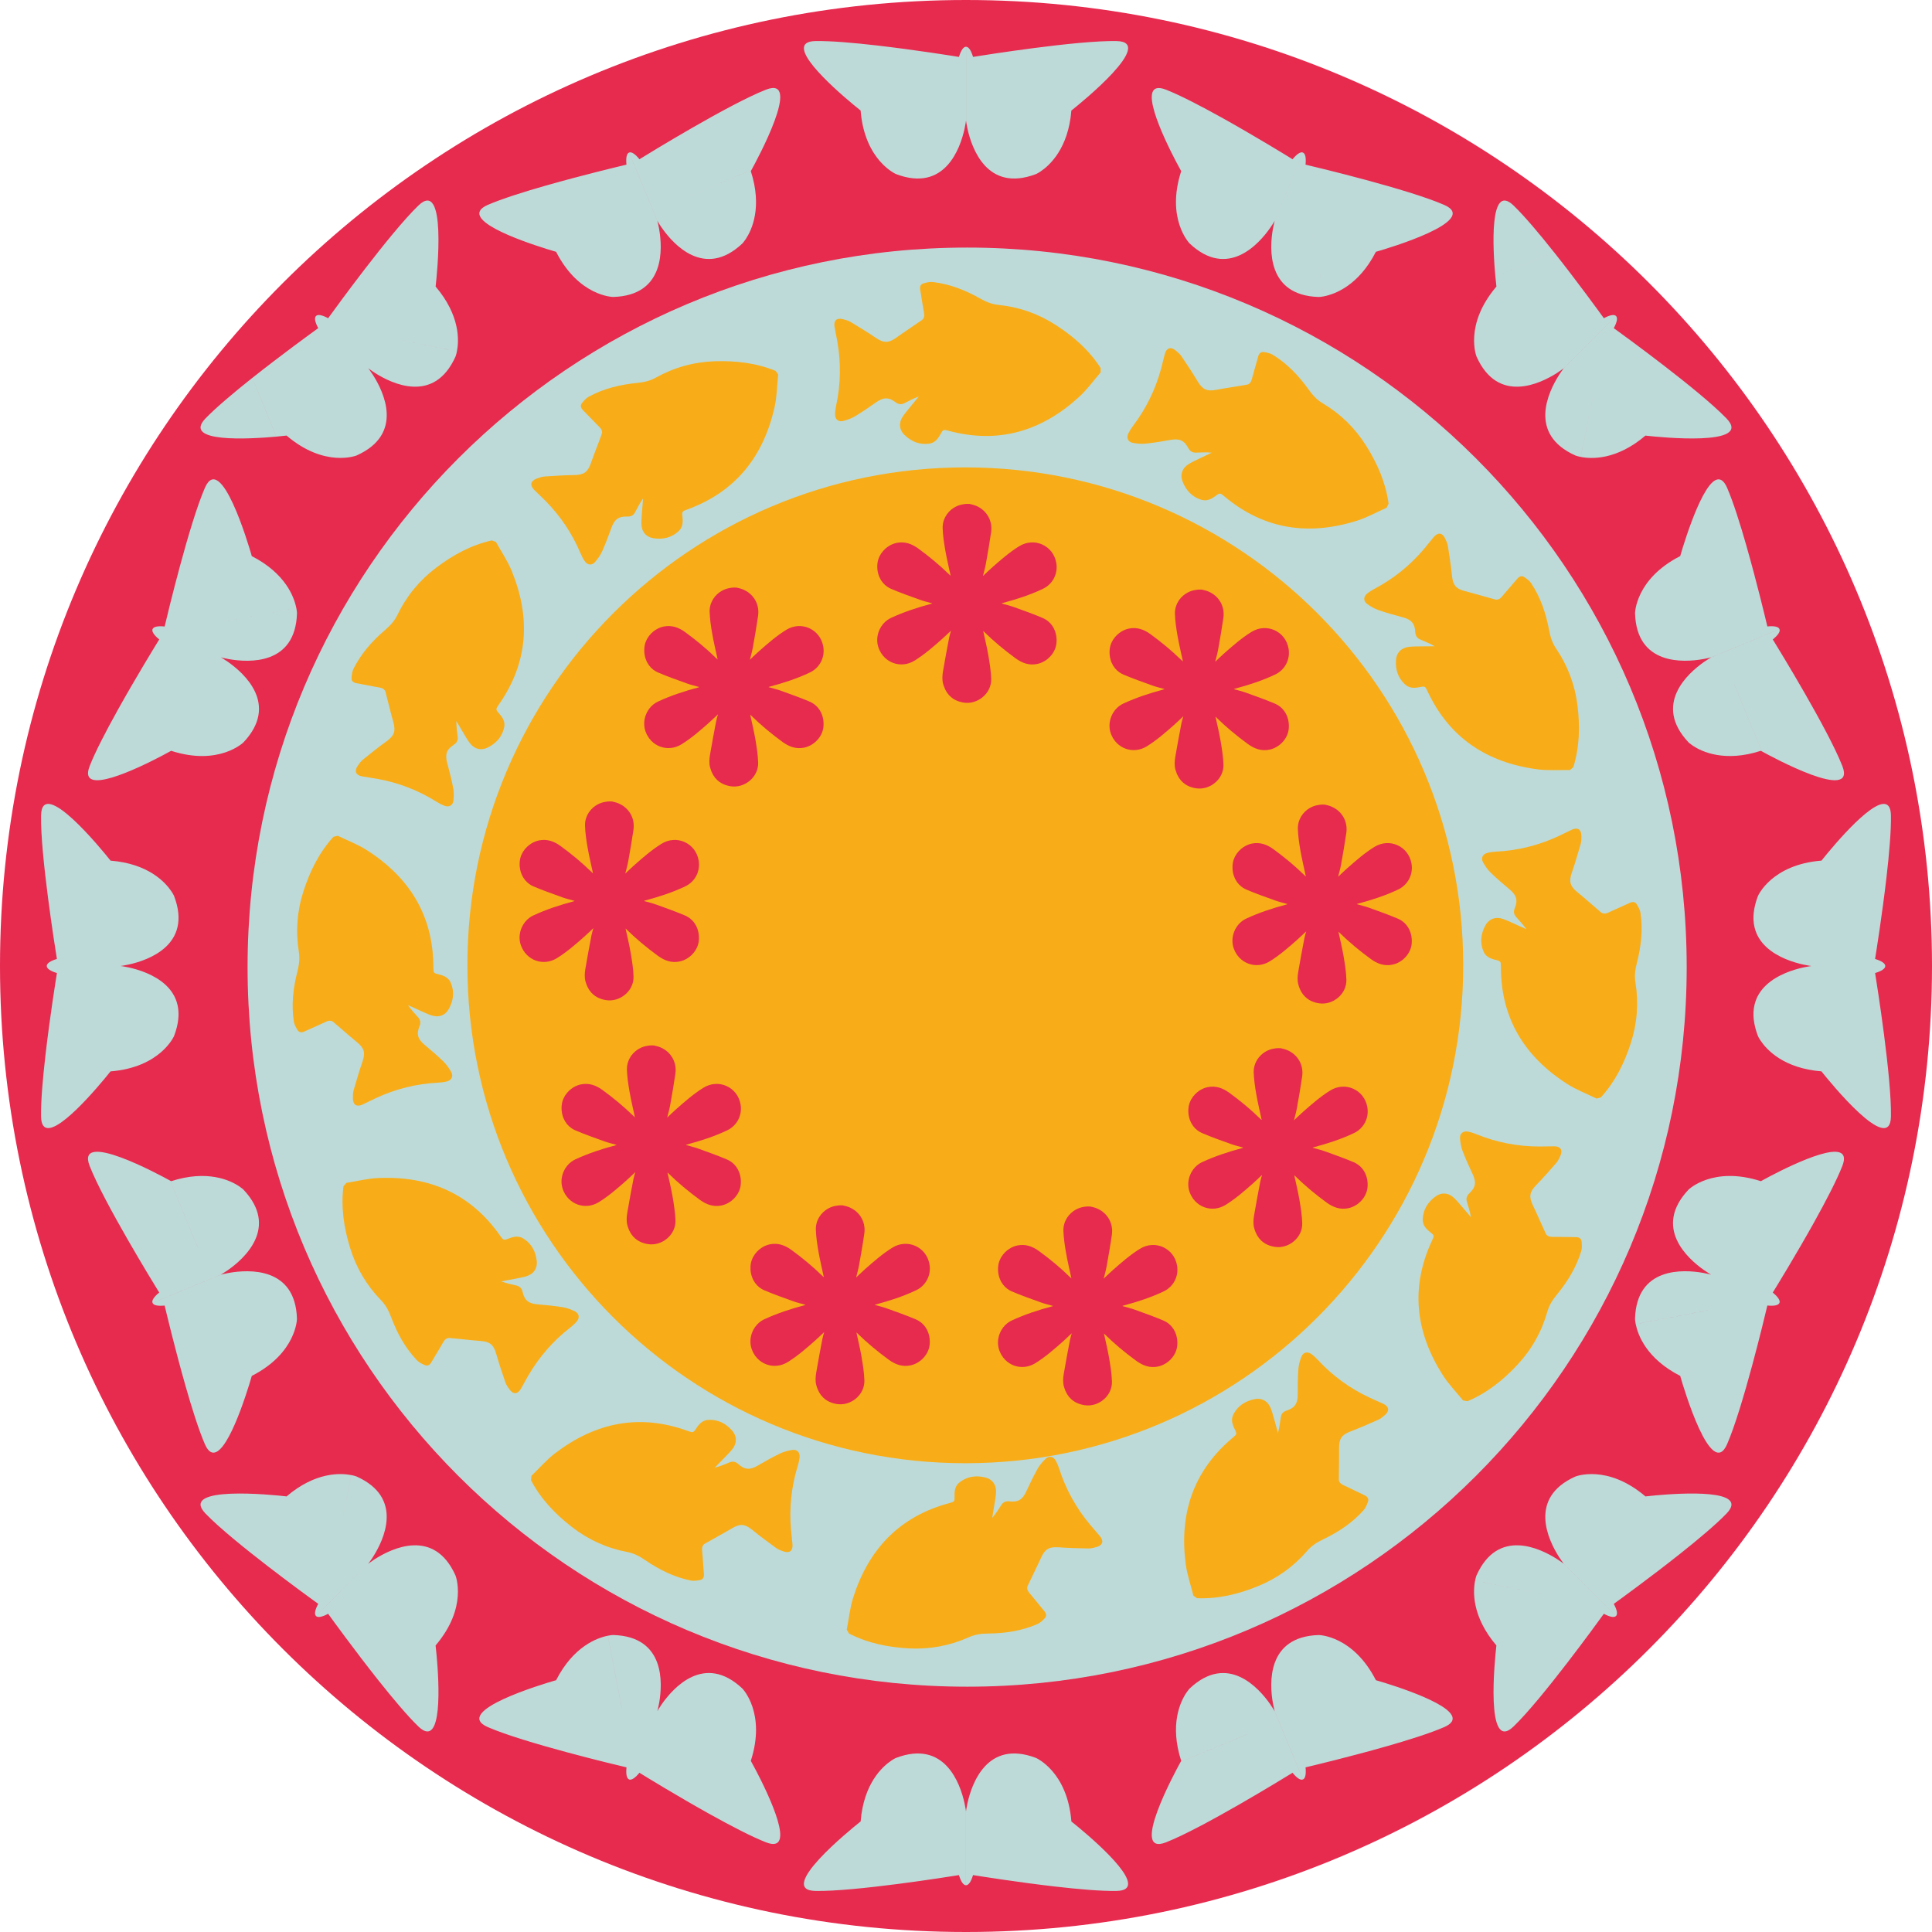 <svg width="835" height="835" viewBox="0 0 835 835" fill="none" xmlns="http://www.w3.org/2000/svg">
<path d="M417.5 835C648.079 835 835 648.079 835 417.5C835 186.921 648.079 0 417.5 0C186.921 0 0 186.921 0 417.5C0 648.079 186.921 835 417.5 835Z" fill="#E62B4F"/>
<path fill-rule="evenodd" clip-rule="evenodd" d="M463.442 47.456C467.402 44.292 499.712 18.074 482.592 17.748C465.584 17.423 425.735 23.762 420.54 24.592C419.733 21.866 418.667 20.205 417.511 20.205V52.112C417.511 52.112 417.668 53.537 418.151 55.713C419.991 64.038 426.621 83.267 447.724 75.245C447.724 75.245 448.532 74.909 449.766 74.079L449.764 74.076C453.632 71.483 461.727 64.177 463.038 47.77C463.038 47.77 463.172 47.658 463.43 47.456L432.186 47.456H463.442ZM417.5 20.205V52.112C417.5 52.112 417.343 53.537 416.861 55.713C415.021 64.038 408.39 83.267 387.288 75.245C387.288 75.245 373.69 69.456 371.951 47.759C371.951 47.759 370.583 46.682 368.485 44.943L368.488 44.936C359.586 37.515 337.671 18.029 352.408 17.748C359.005 17.625 369.023 18.5 379.132 19.667L379.131 19.668C395.092 21.508 411.274 24.087 414.46 24.603C415.279 21.866 416.345 20.205 417.5 20.205ZM508.384 70.04L508.388 70.036C509.654 72.455 510.505 73.966 510.505 73.966C503.807 94.676 514.151 105.222 514.151 105.222C530.575 120.715 544.06 105.48 548.952 98.502C550.231 96.673 550.915 95.417 550.915 95.417L563.121 65.933C562.056 65.496 560.44 66.618 558.645 68.828C555.896 67.123 541.929 58.563 527.883 50.743L527.876 50.75C518.993 45.804 510.065 41.161 503.93 38.761C490.198 33.376 503.01 59.785 508.384 70.04ZM624.208 88.573C639.892 95.428 600.009 107.275 595.14 108.689L595.124 108.682C594.82 108.769 594.658 108.812 594.658 108.812C587.152 123.486 576.865 127.133 572.31 128.041L566.265 96.73L566.263 96.729L572.31 128.052C570.851 128.344 569.976 128.355 569.976 128.355C547.415 127.693 548.649 107.387 550.13 98.996C550.523 96.797 550.915 95.428 550.915 95.428L563.121 65.945C564.198 66.393 564.535 68.323 564.243 71.162C569.37 72.362 608.614 81.763 624.208 88.573ZM671.675 109.059L646.276 119.403C645.232 107.87 643.505 78.577 654.129 88.798C658.886 93.386 665.359 101.082 671.675 109.059ZM675.871 159.129L698.432 136.568C697.602 135.749 695.684 136.175 693.182 137.533C691.297 134.919 681.671 121.658 671.686 109.059L646.287 119.403C646.545 122.118 646.747 123.845 646.747 123.845C632.633 140.416 638.153 154.125 638.153 154.125C647.398 174.723 665.684 165.804 672.876 161.227C674.749 160.026 675.871 159.129 675.871 159.129ZM746.191 180.86C758.061 193.189 716.685 188.881 711.648 188.32C711.498 188.305 711.382 188.292 711.3 188.282L711.237 188.275L711.195 188.27L711.155 188.264C698.612 198.956 687.696 198.384 683.152 197.475L689.547 166.219L683.141 197.475C681.682 197.183 680.875 196.858 680.875 196.858C660.277 187.614 669.196 169.327 673.773 162.136C674.974 160.251 675.871 159.14 675.871 159.14L698.432 136.579C699.251 137.398 698.825 139.316 697.467 141.829C701.731 144.903 734.389 168.609 746.191 180.86ZM331.069 38.75C347.011 32.501 327.187 69.086 324.742 73.518L295.864 85.488L324.742 73.529C324.585 73.809 324.495 73.966 324.495 73.966C329.56 89.633 324.876 99.478 322.293 103.358L322.296 103.36C321.466 104.594 320.86 105.222 320.86 105.222C304.436 120.715 290.95 105.48 286.059 98.502C284.78 96.673 284.096 95.417 284.096 95.417L271.89 65.934C272.967 65.485 274.571 66.618 276.366 68.828C280.842 66.068 315.228 44.965 331.069 38.75ZM284.084 95.417L271.878 65.934C270.801 66.382 270.465 68.312 270.745 71.162C267.605 71.902 251.681 75.715 236.225 80.122L236.225 80.114C226.442 82.908 216.838 85.937 210.803 88.562C197.288 94.472 224.998 104.071 236.056 107.53L236.056 107.544C238.659 108.352 240.342 108.823 240.342 108.823C250.248 128.198 265.024 128.344 265.024 128.344C287.585 127.682 286.351 107.376 284.87 98.984C284.488 96.797 284.084 95.417 284.084 95.417ZM188.321 123.352C188.882 118.315 193.19 76.939 180.86 88.809C168.609 100.611 144.904 133.269 141.83 137.533C139.317 136.175 137.398 135.749 136.579 136.568C135.749 137.398 136.176 139.316 137.544 141.818C134.93 143.703 121.67 153.329 109.071 163.314L119.415 188.713C122.129 188.455 123.857 188.253 123.857 188.253C140.428 202.367 154.137 196.847 154.137 196.847C174.735 187.603 165.816 169.316 161.239 162.124C160.044 160.259 159.149 159.139 159.141 159.129C159.141 159.129 160.251 160.026 162.136 161.227C169.327 165.804 187.614 174.723 196.859 154.125C196.859 154.125 197.184 153.318 197.476 151.859L166.235 145.456L197.476 151.848C198.384 147.304 198.956 136.388 188.265 123.846C188.265 123.846 188.287 123.677 188.321 123.352ZM119.403 188.713L109.059 163.314C101.083 169.641 93.387 176.114 88.798 180.86C78.578 191.484 107.87 189.757 119.403 188.713ZM88.573 210.803C95.428 195.119 107.275 235.002 108.689 239.871L108.682 239.887C108.769 240.191 108.812 240.354 108.812 240.354C123.486 247.859 127.133 258.147 128.041 262.702L96.73 268.746L96.729 268.749L128.052 262.702C128.344 264.16 128.355 265.035 128.355 265.035C127.693 287.596 107.387 286.362 98.996 284.881C96.946 284.515 95.617 284.149 95.447 284.101C95.647 284.213 96.838 284.884 98.502 286.048C105.48 290.94 120.715 304.425 105.222 320.849C105.222 320.849 94.676 331.193 73.966 324.495C73.966 324.495 72.455 325.346 70.036 326.612L70.04 326.616C59.785 331.99 33.376 344.802 38.761 331.07C41.161 324.935 45.804 316.019 50.75 307.125L50.743 307.117C58.563 293.071 67.123 279.104 68.828 276.355C66.618 274.56 65.485 272.945 65.933 271.879L65.947 271.884C66.4 270.812 68.328 270.477 71.162 270.768C72.362 265.63 81.763 226.397 88.573 210.803ZM47.456 371.558C44.292 367.598 18.074 335.288 17.748 352.408C17.423 369.416 23.762 409.276 24.592 414.459C21.866 415.267 20.205 416.333 20.205 417.489H52.112C52.112 417.489 53.537 417.331 55.713 416.849C64.038 415.009 83.267 408.379 75.245 387.276C75.245 387.276 74.909 386.468 74.079 385.234L74.076 385.236C71.483 381.368 64.177 373.273 47.77 371.962C47.77 371.962 47.658 371.828 47.456 371.57L47.456 402.814V371.558ZM20.205 417.5H52.112C52.112 417.5 53.537 417.657 55.713 418.139C64.038 419.979 83.267 426.609 75.245 447.712C75.245 447.712 69.456 461.31 47.759 463.048C47.759 463.048 46.682 464.417 44.943 466.515L44.936 466.512C37.515 475.414 18.029 497.329 17.748 482.592C17.625 475.995 18.5 465.977 19.667 455.868L19.668 455.869C21.508 439.908 24.087 423.726 24.603 420.54C21.866 419.721 20.205 418.655 20.205 417.5ZM38.75 503.93C32.501 487.988 69.086 507.812 73.518 510.258L85.477 539.135L85.484 539.125L73.528 510.258C73.809 510.415 73.966 510.505 73.966 510.505C89.65 505.434 99.5 510.134 103.371 512.715L103.369 512.717C104.59 513.54 105.211 514.139 105.211 514.139C120.704 530.564 105.469 544.049 98.491 548.94C96.662 550.219 95.406 550.904 95.406 550.904L65.922 563.11C65.474 562.033 66.607 560.429 68.817 558.634C66.068 554.157 44.965 519.771 38.75 503.93ZM95.417 550.915L65.934 563.121C66.382 564.198 68.312 564.535 71.162 564.254C71.902 567.395 75.715 583.319 80.122 598.775L80.114 598.775C82.908 608.569 85.937 618.161 88.562 624.197C94.472 637.711 104.071 610.001 107.53 598.943L107.544 598.943C108.352 596.34 108.823 594.657 108.823 594.657C128.198 584.751 128.344 569.976 128.344 569.976C127.682 547.415 107.376 548.649 98.984 550.13C96.797 550.511 95.417 550.915 95.417 550.915ZM146.772 662.345L151.859 637.525C153.318 637.817 154.125 638.142 154.125 638.142C174.723 647.387 165.804 665.673 161.227 672.865C160.026 674.749 159.129 675.86 159.129 675.86L136.568 698.421C135.749 697.602 136.175 695.684 137.533 693.171C133.269 690.097 100.611 666.403 88.809 654.14C76.939 641.811 118.315 646.119 123.352 646.68L123.364 646.692C123.682 646.725 123.846 646.747 123.846 646.747C136.388 636.055 147.304 636.628 151.848 637.536L146.772 662.345ZM136.568 698.433L159.129 675.871C159.129 675.871 160.251 674.974 162.124 673.773C169.316 669.196 187.603 660.277 196.847 680.875C196.847 680.875 202.367 694.584 188.253 711.155C188.253 711.155 188.455 712.882 188.713 715.597C189.757 727.13 191.484 756.423 180.86 746.203C176.114 741.625 169.641 733.918 163.314 725.941C153.329 713.342 143.703 700.082 141.818 697.468C139.316 698.825 137.398 699.252 136.568 698.433ZM210.803 746.427C195.119 739.572 235.002 727.725 239.871 726.311L239.882 726.316C240.182 726.231 240.342 726.188 240.342 726.188C247.847 711.513 258.135 707.867 262.69 706.959L268.734 738.265L268.748 738.271L262.701 706.947C264.16 706.656 265.035 706.645 265.035 706.645C287.596 707.306 286.362 727.613 284.881 736.004C284.515 738.054 284.149 739.383 284.101 739.553C284.212 739.353 284.884 738.162 286.048 736.498C290.939 729.52 304.424 714.285 320.849 729.778C320.849 729.778 331.193 740.324 324.495 761.034C324.495 761.034 325.346 762.545 326.611 764.964L326.615 764.96C331.989 775.214 344.801 801.624 331.069 796.239C324.934 793.838 316.018 789.196 307.124 784.25L307.117 784.257C293.071 776.437 279.103 767.877 276.355 766.172C274.56 768.382 272.944 769.515 271.878 769.066L271.884 769.053C270.811 768.6 270.476 766.672 270.768 763.838C265.629 762.638 226.386 753.237 210.803 746.427ZM371.558 787.544C367.598 790.708 335.288 816.926 352.408 817.252C369.416 817.577 409.276 811.238 414.459 810.408C415.267 813.134 416.333 814.795 417.489 814.795V782.888C417.489 782.888 417.331 781.463 416.849 779.287C415.009 770.963 408.379 751.733 387.276 759.755C387.276 759.755 386.468 760.091 385.234 760.922L385.236 760.924C381.368 763.517 373.273 770.824 371.962 787.23C371.962 787.23 371.828 787.342 371.57 787.544H371.558ZM417.5 814.795V782.888C417.5 782.888 417.657 781.463 418.139 779.287C419.979 770.963 426.609 751.733 447.712 759.755C447.712 759.755 461.31 765.544 463.048 787.241C463.048 787.241 464.417 788.318 466.515 790.057L466.512 790.064C475.414 797.485 497.329 816.971 482.592 817.252C475.995 817.375 465.977 816.5 455.868 815.333L455.869 815.332C439.908 813.492 423.726 810.913 420.54 810.397C419.721 813.134 418.667 814.795 417.5 814.795ZM550.915 739.583L563.121 769.066C564.198 768.618 564.535 766.688 564.254 763.838C567.395 763.098 583.319 759.285 598.775 754.878L598.775 754.886C608.569 752.092 618.161 749.063 624.197 746.438C637.711 740.528 610.001 730.929 598.943 727.47L598.943 727.456C596.34 726.648 594.657 726.177 594.657 726.177C584.751 706.802 569.976 706.656 569.976 706.656C547.415 707.318 548.649 727.624 550.13 736.016C550.511 738.203 550.915 739.583 550.915 739.583ZM503.93 796.25C487.988 802.499 507.812 765.914 510.258 761.482L539.135 749.523L539.125 749.516L510.258 761.471C510.415 761.191 510.505 761.034 510.505 761.034C505.434 745.35 510.134 735.5 512.715 731.629L512.717 731.631C513.54 730.41 514.139 729.789 514.139 729.789C530.564 714.296 544.049 729.531 548.94 736.509C550.219 738.338 550.904 739.594 550.904 739.594L563.11 769.078C562.033 769.526 560.429 768.393 558.634 766.183C554.157 768.932 519.771 790.035 503.93 796.25ZM698.432 698.432L675.871 675.871C675.871 675.871 674.973 674.749 673.773 672.876C669.196 665.684 660.277 647.398 680.875 638.153C680.875 638.153 694.584 632.633 711.154 646.747C711.154 646.747 712.882 646.545 715.597 646.287C727.13 645.243 756.423 643.516 746.202 654.14C741.625 658.886 733.917 665.359 725.941 671.686C713.342 681.671 700.081 691.297 697.467 693.182C698.825 695.684 699.251 697.613 698.432 698.432ZM646.679 711.648C646.118 716.685 641.81 758.061 654.14 746.191C666.402 734.389 690.096 701.742 693.17 697.467C695.683 698.825 697.602 699.251 698.421 698.432L675.86 675.871C675.86 675.871 674.749 674.974 672.864 673.773C665.673 669.196 647.386 660.277 638.142 680.875C638.142 680.875 637.816 681.682 637.525 683.141L668.78 689.547L637.525 683.152C636.616 687.696 636.044 698.612 646.735 711.155C646.735 711.155 646.726 711.222 646.711 711.353C646.703 711.43 646.692 711.528 646.679 711.648ZM784.257 527.883L784.25 527.876C789.196 518.981 793.838 510.065 796.239 503.93C801.624 490.198 775.214 503.01 764.96 508.384L764.964 508.388C762.545 509.654 761.034 510.505 761.034 510.505C740.324 503.807 729.778 514.151 729.778 514.151C714.285 530.575 729.52 544.06 736.498 548.952C738.162 550.116 739.353 550.787 739.553 550.899C739.383 550.851 738.054 550.485 736.004 550.119C727.613 548.638 707.306 547.404 706.645 569.965C706.645 569.965 706.656 570.84 706.947 572.298L738.271 566.251L738.265 566.266L706.959 572.31C707.867 576.865 711.513 587.152 726.188 594.658C726.188 594.658 726.231 594.818 726.316 595.117L726.311 595.129C727.725 599.998 739.572 639.881 746.427 624.197C753.237 608.614 762.638 569.37 763.838 564.232C766.672 564.523 768.6 564.188 769.053 563.116L769.066 563.121C769.504 562.056 768.382 560.44 766.172 558.645C767.877 555.896 776.437 541.929 784.257 527.883ZM815.332 379.131L815.333 379.132C816.5 369.023 817.375 359.005 817.251 352.408C816.971 337.671 797.484 359.586 790.064 368.488L790.057 368.485C788.318 370.583 787.241 371.951 787.241 371.951C765.543 373.69 759.754 387.288 759.754 387.288C751.733 408.39 770.962 415.021 779.286 416.861C781.463 417.343 782.888 417.5 782.888 417.5H814.794C814.794 416.345 813.134 415.279 810.396 414.46C810.912 411.274 813.492 395.092 815.332 379.131ZM787.544 463.442C790.707 467.402 816.926 499.712 817.251 482.592C817.577 465.584 811.238 425.724 810.408 420.54C813.134 419.733 814.794 418.667 814.794 417.511H782.888C782.888 417.511 781.463 417.668 779.286 418.151C770.962 419.991 751.733 426.621 759.754 447.724C759.754 447.724 760.091 448.532 760.921 449.766L760.924 449.764C763.516 453.632 770.823 461.727 787.229 463.038C787.229 463.038 787.342 463.172 787.544 463.43L787.544 463.442ZM754.886 236.225L754.878 236.225C759.286 251.681 763.099 267.605 763.839 270.746C766.689 270.465 768.618 270.802 769.067 271.879L739.584 284.085C739.584 284.085 738.204 284.489 736.016 284.87C727.624 286.351 707.318 287.585 706.656 265.024C706.656 265.024 706.802 250.249 726.177 240.342C726.177 240.342 726.648 238.66 727.456 236.057L727.471 236.057C730.929 224.999 740.528 197.289 746.438 210.803C749.064 216.839 752.093 226.431 754.886 236.225ZM796.25 331.07C802.499 347.012 765.914 327.188 761.483 324.742L749.524 295.865L749.517 295.875L761.472 324.742C761.191 324.585 761.034 324.495 761.034 324.495C745.35 329.566 735.5 324.866 731.629 322.285L731.631 322.283C730.411 321.46 729.79 320.86 729.79 320.86C714.296 304.436 729.532 290.951 736.51 286.059C738.338 284.781 739.595 284.096 739.595 284.096L769.078 271.89C769.527 272.967 768.394 274.571 766.184 276.366C768.932 280.843 790.035 315.229 796.25 331.07Z" fill="#BEDAD8"/>
<path d="M417.99 728.98C589.745 728.98 728.98 589.745 728.98 417.99C728.98 246.235 589.745 107 417.99 107C246.235 107 107 246.235 107 417.99C107 589.745 246.235 728.98 417.99 728.98Z" fill="#BEDAD8"/>
<path d="M475.689 159.056C475.689 159.695 475.689 160.335 475.689 160.974C472.593 164.531 469.811 168.424 466.355 171.576C450.222 186.307 431.61 191.972 410.081 186.217C407.657 185.566 407.613 185.578 406.356 187.878C405.257 189.875 403.899 191.456 401.465 191.771C397.358 192.287 393.903 190.828 391.008 188.079C388.552 185.746 388.338 182.672 390.29 179.834C391.255 178.431 392.366 177.141 393.432 175.817C394.632 174.325 395.878 172.855 397.089 171.374C394.913 172.182 392.938 173.169 390.986 174.202C389.561 174.953 388.372 174.83 387.026 173.831C383.985 171.554 381.753 171.7 378.6 173.921C375.65 175.997 372.665 178.05 369.569 179.901C367.998 180.843 366.192 181.483 364.419 181.943C362.322 182.481 360.863 181.202 360.908 179.037C360.93 177.769 361.11 176.49 361.379 175.256C363.354 166.102 363.511 156.924 361.906 147.714C361.536 145.571 361.054 143.439 360.684 141.296C360.212 138.593 361.581 137.269 364.206 137.919C365.384 138.211 366.618 138.548 367.639 139.154C371.319 141.364 374.999 143.619 378.544 146.02C381.977 148.342 384.041 148.319 387.385 145.919C391.042 143.282 394.857 140.848 398.548 138.245C399.03 137.897 399.411 137.112 399.445 136.506C399.49 135.519 399.21 134.509 399.052 133.522C398.604 130.694 398.11 127.867 397.673 125.04C397.493 123.862 397.897 122.807 399.075 122.482C400.376 122.112 401.801 121.742 403.114 121.888C410.406 122.718 417.126 125.365 423.476 128.933C426.045 130.38 428.514 131.469 431.576 131.783C440.529 132.691 448.865 135.631 456.449 140.556C464.055 145.47 470.742 151.36 475.689 159.056Z" fill="#F8AD18"/>
<path d="M600.142 217.675C599.872 218.258 599.603 218.831 599.334 219.414C595.026 221.321 590.864 223.677 586.398 225.079C565.554 231.609 546.291 228.883 529.204 214.567C527.274 212.952 527.241 212.941 525.132 214.5C523.292 215.846 521.385 216.71 519.051 215.958C515.113 214.691 512.6 211.908 511.13 208.195C509.885 205.042 510.996 202.17 513.969 200.42C515.427 199.556 516.987 198.85 518.512 198.109C520.24 197.268 521.979 196.449 523.707 195.63C521.396 195.45 519.186 195.495 516.975 195.618C515.371 195.697 514.339 195.08 513.542 193.61C511.747 190.256 509.661 189.459 505.869 190.132C502.312 190.772 498.745 191.366 495.155 191.737C493.337 191.927 491.43 191.748 489.624 191.411C487.492 191.007 486.707 189.235 487.671 187.294C488.232 186.161 488.928 185.073 489.691 184.063C495.345 176.602 499.362 168.345 501.819 159.325C502.391 157.227 502.851 155.096 503.423 152.998C504.141 150.35 505.936 149.722 508.045 151.416C508.988 152.167 509.964 152.998 510.637 153.985C513.038 157.541 515.416 161.131 517.626 164.822C519.758 168.379 521.631 169.243 525.681 168.469C530.113 167.627 534.6 167.021 539.043 166.225C539.627 166.124 540.3 165.563 540.591 165.024C541.051 164.149 541.22 163.117 541.5 162.152C542.285 159.404 543.037 156.633 543.834 153.884C544.17 152.751 544.978 151.954 546.19 152.156C547.525 152.369 548.983 152.639 550.094 153.323C556.354 157.16 561.324 162.399 565.565 168.311C567.281 170.712 569.054 172.743 571.702 174.314C579.431 178.913 585.748 185.106 590.538 192.769C595.34 200.443 598.908 208.61 600.142 217.675Z" fill="#F8AD18"/>
<path d="M679.976 331.593C679.482 332.008 679 332.412 678.506 332.827C673.794 332.737 669.026 333.107 664.381 332.49C642.729 329.596 626.428 318.983 616.992 298.8C615.927 296.522 615.904 296.5 613.335 297.016C611.103 297.465 609.005 297.442 607.209 295.771C604.18 292.955 603.081 289.376 603.317 285.393C603.518 282.005 605.74 279.873 609.173 279.537C610.867 279.368 612.572 279.391 614.266 279.357C616.185 279.324 618.103 279.312 620.022 279.301C618.002 278.157 615.983 277.271 613.93 276.44C612.438 275.834 611.764 274.836 611.675 273.176C611.461 269.384 609.913 267.768 606.2 266.781C602.699 265.85 599.222 264.885 595.811 263.707C594.083 263.112 592.423 262.136 590.931 261.07C589.169 259.803 589.203 257.873 590.897 256.515C591.884 255.719 592.984 255.035 594.106 254.44C602.385 250.065 609.509 244.287 615.545 237.14C616.948 235.48 618.271 233.752 619.674 232.092C621.446 229.994 623.331 230.184 624.532 232.619C625.07 233.707 625.597 234.863 625.788 236.041C626.461 240.282 627.101 244.545 627.538 248.819C627.965 252.937 629.3 254.507 633.294 255.517C637.669 256.628 641.988 257.974 646.341 259.129C646.913 259.275 647.766 259.062 648.249 258.692C649.034 258.086 649.628 257.233 650.29 256.471C652.164 254.305 654.015 252.118 655.9 249.964C656.685 249.077 657.751 248.696 658.761 249.391C659.883 250.154 661.083 251.007 661.801 252.106C665.851 258.232 668.151 265.075 669.497 272.222C670.036 275.116 670.799 277.708 672.526 280.266C677.575 287.704 680.694 295.984 681.793 304.959C682.904 313.945 682.691 322.864 679.976 331.593Z" fill="#F8AD18"/>
<path d="M691.89 474.298C691.273 474.466 690.656 474.623 690.039 474.792C685.809 472.727 681.322 471.045 677.384 468.52C658.985 456.752 648.697 440.237 648.675 417.956C648.675 415.443 648.663 415.41 646.117 414.793C643.907 414.254 642.01 413.345 641.091 411.079C639.531 407.242 640.047 403.54 641.943 400.029C643.559 397.044 646.476 396.046 649.718 397.201C651.311 397.774 652.859 398.503 654.407 399.198C656.169 399.972 657.897 400.78 659.647 401.577C658.3 399.681 656.842 398.032 655.339 396.405C654.25 395.227 654.06 394.038 654.677 392.489C656.09 388.955 655.372 386.846 652.41 384.378C649.639 382.056 646.88 379.711 644.299 377.198C642.987 375.93 641.898 374.348 640.99 372.744C639.924 370.859 640.776 369.12 642.886 368.593C644.12 368.29 645.399 368.133 646.666 368.066C656.012 367.594 664.92 365.373 673.412 361.446C675.387 360.538 677.317 359.528 679.291 358.608C681.782 357.464 683.409 358.429 683.465 361.132C683.498 362.344 683.487 363.623 683.162 364.767C681.984 368.896 680.761 373.024 679.358 377.086C678.001 381.001 678.551 382.987 681.748 385.59C685.248 388.439 688.58 391.491 692.047 394.385C692.507 394.767 693.371 394.924 693.954 394.8C694.919 394.587 695.817 394.06 696.737 393.656C699.351 392.478 701.953 391.278 704.567 390.133C705.656 389.662 706.778 389.774 707.406 390.818C708.101 391.985 708.831 393.263 709.021 394.565C710.098 401.824 709.291 409.004 707.484 416.049C706.755 418.899 706.34 421.569 706.834 424.621C708.27 433.495 707.597 442.313 704.803 450.918C702.01 459.534 698.049 467.522 691.89 474.298Z" fill="#F8AD18"/>
<path d="M634.213 605.605C633.585 605.493 632.957 605.381 632.328 605.268C629.366 601.611 626.012 598.189 623.51 594.24C611.809 575.796 609.464 556.477 618.866 536.272C619.931 533.994 619.92 533.961 617.878 532.312C616.094 530.887 614.771 529.271 614.894 526.814C615.107 522.686 617.138 519.544 620.346 517.166C623.073 515.146 626.135 515.472 628.592 517.884C629.804 519.073 630.892 520.397 632.003 521.676C633.271 523.123 634.505 524.593 635.739 526.051C635.324 523.763 634.696 521.653 634.022 519.556C633.529 518.019 633.854 516.863 635.066 515.719C637.837 513.116 638.072 510.894 636.446 507.417C634.909 504.152 633.405 500.853 632.126 497.477C631.476 495.771 631.15 493.875 631.016 492.047C630.847 489.881 632.362 488.67 634.482 489.085C635.728 489.332 636.962 489.724 638.129 490.207C646.801 493.741 655.81 495.48 665.166 495.513C667.343 495.524 669.519 495.424 671.696 495.424C674.433 495.435 675.499 497.005 674.411 499.485C673.917 500.595 673.379 501.751 672.604 502.649C669.788 505.891 666.928 509.111 663.943 512.207C661.06 515.18 660.724 517.211 662.507 520.924C664.471 524.986 666.21 529.159 668.128 533.254C668.386 533.792 669.093 534.297 669.687 534.432C670.652 534.645 671.696 534.555 672.694 534.566C675.555 534.611 678.427 534.611 681.277 534.69C682.466 534.724 683.431 535.296 683.554 536.519C683.689 537.865 683.812 539.335 683.431 540.602C681.344 547.637 677.574 553.796 672.963 559.428C671.09 561.705 669.587 563.949 668.756 566.922C666.299 575.572 661.969 583.279 655.798 589.887C649.617 596.506 642.65 602.071 634.213 605.605Z" fill="#F8AD18"/>
<path d="M517.346 690.734C516.829 690.364 516.302 690.005 515.775 689.635C514.642 685.058 513.049 680.548 512.443 675.903C509.638 654.25 515.663 635.75 532.727 621.412C534.656 619.797 534.668 619.763 533.501 617.407C532.491 615.365 531.975 613.335 533.119 611.169C535.049 607.512 538.224 605.526 542.139 604.719C545.46 604.034 548.097 605.627 549.308 608.858C549.903 610.451 550.329 612.101 550.8 613.739C551.328 615.579 551.833 617.43 552.337 619.281C552.921 617.037 553.246 614.849 553.527 612.65C553.717 611.057 554.514 610.149 556.096 609.621C559.708 608.432 560.864 606.525 560.853 602.677C560.841 599.064 560.875 595.44 561.133 591.85C561.257 590.022 561.761 588.171 562.412 586.454C563.175 584.423 565.06 583.963 566.81 585.242C567.831 585.983 568.773 586.869 569.637 587.8C575.998 594.666 583.436 600.063 591.896 604.034C593.859 604.954 595.878 605.784 597.853 606.716C600.332 607.882 600.635 609.756 598.605 611.54C597.696 612.336 596.72 613.155 595.62 613.638C591.694 615.388 587.745 617.104 583.728 618.641C579.858 620.122 578.691 621.816 578.747 625.945C578.814 630.466 578.624 634.976 578.635 639.497C578.635 640.081 579.072 640.855 579.555 641.225C580.34 641.831 581.316 642.179 582.225 642.616C584.805 643.862 587.397 645.084 589.966 646.352C591.02 646.879 591.66 647.811 591.256 648.966C590.807 650.245 590.302 651.625 589.427 652.612C584.558 658.11 578.545 662.092 571.982 665.245C569.323 666.524 567.012 667.915 565.004 670.249C559.125 677.059 551.934 682.208 543.553 685.596C535.15 689.007 526.489 691.105 517.346 690.734Z" fill="#F8AD18"/>
<path d="M366.91 705.992C366.596 705.442 366.27 704.893 365.956 704.332C366.854 699.709 367.325 694.953 368.738 690.487C375.346 669.676 388.63 655.462 410.148 649.673C412.582 649.022 412.605 649 412.548 646.374C412.492 644.097 412.885 642.044 414.837 640.563C418.136 638.061 421.849 637.601 425.731 638.532C429.029 639.318 430.746 641.876 430.476 645.309C430.342 647.003 430.028 648.686 429.77 650.368C429.467 652.264 429.141 654.149 428.827 656.045C430.308 654.25 431.531 652.41 432.698 650.537C433.55 649.168 434.65 648.686 436.299 648.876C440.08 649.325 441.931 648.08 443.546 644.591C445.061 641.315 446.62 638.05 448.382 634.897C449.268 633.293 450.513 631.835 451.826 630.556C453.374 629.03 455.281 629.411 456.325 631.319C456.931 632.429 457.424 633.619 457.806 634.83C460.678 643.738 465.132 651.771 471.123 658.951C472.514 660.623 473.995 662.227 475.386 663.899C477.136 666.008 476.62 667.825 474.028 668.588C472.862 668.925 471.639 669.25 470.438 669.239C466.141 669.16 461.845 669.059 457.548 668.745C453.419 668.453 451.635 669.497 449.941 673.255C448.09 677.372 446.015 681.389 444.119 685.484C443.872 686.022 443.939 686.897 444.22 687.436C444.668 688.311 445.409 689.051 446.048 689.826C447.855 692.047 449.694 694.246 451.478 696.478C452.219 697.398 452.398 698.52 451.546 699.395C450.603 700.371 449.56 701.403 448.348 701.931C441.617 704.848 434.47 705.925 427.2 706.003C424.25 706.037 421.568 706.329 418.753 707.596C410.551 711.276 401.857 712.903 392.825 712.432C383.772 711.938 375.032 710.177 366.91 705.992Z" fill="#F8AD18"/>
<path d="M229.5 639.767C229.556 639.127 229.612 638.488 229.668 637.859C233.056 634.584 236.175 630.96 239.889 628.11C257.245 614.849 276.272 610.822 297.218 618.428C299.585 619.281 299.619 619.281 301.077 617.104C302.334 615.208 303.837 613.739 306.294 613.649C310.434 613.492 313.732 615.242 316.38 618.237C318.624 620.773 318.567 623.858 316.38 626.506C315.303 627.818 314.08 629.008 312.902 630.242C311.567 631.622 310.221 632.979 308.874 634.348C311.118 633.731 313.171 632.923 315.202 632.059C316.683 631.431 317.861 631.655 319.106 632.777C321.944 635.313 324.166 635.358 327.498 633.417C330.628 631.61 333.769 629.815 337.023 628.245C338.672 627.448 340.523 626.955 342.34 626.663C344.483 626.315 345.818 627.706 345.583 629.86C345.448 631.117 345.156 632.373 344.786 633.585C342.026 642.538 341.073 651.67 341.858 660.982C342.038 663.147 342.329 665.301 342.509 667.478C342.733 670.204 341.263 671.415 338.706 670.54C337.561 670.159 336.361 669.71 335.396 669.015C331.918 666.49 328.463 663.932 325.119 661.217C321.911 658.603 319.846 658.435 316.312 660.555C312.431 662.867 308.426 664.964 304.533 667.231C304.016 667.522 303.568 668.285 303.489 668.88C303.355 669.856 303.545 670.888 303.613 671.887C303.826 674.736 304.061 677.597 304.241 680.447C304.319 681.625 303.826 682.646 302.625 682.87C301.29 683.117 299.843 683.364 298.553 683.106C291.361 681.636 284.888 678.427 278.886 674.31C276.451 672.65 274.084 671.348 271.055 670.765C262.226 669.082 254.171 665.424 247.046 659.86C239.911 654.318 233.752 647.867 229.5 639.767Z" fill="#F8AD18"/>
<path d="M148.443 512.712C148.858 512.218 149.262 511.736 149.677 511.242C154.333 510.502 158.967 509.312 163.645 509.122C185.466 508.213 203.371 515.831 216.172 534.073C217.619 536.126 217.642 536.148 220.088 535.195C222.208 534.364 224.272 534.028 226.337 535.363C229.814 537.607 231.52 540.939 231.98 544.91C232.361 548.276 230.544 550.766 227.234 551.686C225.596 552.135 223.913 552.416 222.242 552.752C220.368 553.122 218.472 553.459 216.587 553.807C218.775 554.581 220.929 555.097 223.083 555.568C224.654 555.905 225.495 556.769 225.877 558.395C226.74 562.098 228.547 563.41 232.384 563.736C235.985 564.039 239.586 564.386 243.143 564.958C244.949 565.25 246.744 565.912 248.404 566.709C250.356 567.651 250.659 569.558 249.223 571.196C248.393 572.15 247.428 573.014 246.43 573.799C239.036 579.543 233.012 586.476 228.311 594.554C227.223 596.439 226.213 598.369 225.125 600.253C223.745 602.621 221.849 602.766 220.256 600.579C219.538 599.603 218.809 598.559 218.416 597.426C217.014 593.365 215.645 589.281 214.467 585.153C213.334 581.17 211.741 579.857 207.635 579.554C203.136 579.229 198.648 578.634 194.149 578.264C193.566 578.208 192.758 578.578 192.343 579.027C191.681 579.756 191.244 580.699 190.728 581.563C189.258 584.02 187.822 586.499 186.33 588.945C185.713 589.954 184.725 590.504 183.615 590.01C182.381 589.461 181.057 588.821 180.148 587.868C175.1 582.539 171.644 576.2 169.086 569.39C168.043 566.63 166.854 564.218 164.711 561.997C158.439 555.557 153.941 547.939 151.293 539.289C148.623 530.606 147.288 521.788 148.443 512.712Z" fill="#F8AD18"/>
<path d="M144.09 361.682C144.707 361.514 145.324 361.346 145.941 361.188C150.171 363.253 154.658 364.936 158.596 367.46C176.995 379.229 187.283 395.743 187.306 418.024C187.306 420.537 187.317 420.57 189.875 421.188C192.085 421.726 193.97 422.635 194.901 424.912C196.46 428.749 195.944 432.451 194.048 435.963C192.433 438.936 189.516 439.934 186.274 438.79C184.669 438.218 183.132 437.489 181.573 436.793C179.823 436.019 178.084 435.211 176.334 434.415C177.68 436.311 179.138 437.96 180.642 439.587C181.73 440.765 181.932 441.954 181.304 443.502C179.89 447.036 180.608 449.145 183.57 451.613C186.341 453.936 189.101 456.28 191.681 458.794C192.994 460.073 194.082 461.643 194.991 463.247C196.056 465.143 195.193 466.882 193.095 467.398C191.872 467.701 190.582 467.858 189.325 467.926C179.968 468.386 171.061 470.618 162.579 474.545C160.605 475.454 158.675 476.475 156.7 477.383C154.21 478.528 152.583 477.563 152.527 474.859C152.504 473.647 152.504 472.368 152.83 471.224C154.008 467.096 155.231 462.967 156.633 458.906C157.99 454.99 157.441 453.005 154.243 450.402C150.743 447.552 147.411 444.501 143.944 441.606C143.496 441.225 142.62 441.068 142.037 441.191C141.072 441.404 140.175 441.931 139.255 442.347C136.641 443.513 134.049 444.714 131.424 445.869C130.347 446.352 129.214 446.228 128.586 445.185C127.89 444.018 127.161 442.739 126.97 441.438C125.893 434.179 126.701 426.999 128.507 419.953C129.236 417.104 129.651 414.434 129.158 411.382C127.722 402.508 128.395 393.69 131.188 385.085C133.982 376.435 137.942 368.458 144.09 361.682Z" fill="#F8AD18"/>
<path d="M212.537 233.561C213.132 233.774 213.738 233.999 214.332 234.212C216.621 238.329 219.313 242.278 221.097 246.609C229.422 266.803 228.378 286.234 215.611 304.499C214.175 306.563 214.164 306.597 215.892 308.571C217.395 310.276 218.416 312.105 217.877 314.495C216.957 318.534 214.411 321.271 210.843 323.055C207.814 324.569 204.852 323.717 202.855 320.912C201.868 319.532 201.026 318.04 200.151 316.581C199.164 314.943 198.199 313.272 197.223 311.623C197.246 313.945 197.492 316.144 197.795 318.32C198.02 319.913 197.492 321.002 196.101 321.91C192.915 323.986 192.298 326.129 193.308 329.853C194.25 333.343 195.159 336.843 195.832 340.388C196.18 342.183 196.169 344.102 195.989 345.93C195.776 348.096 194.082 349.027 192.051 348.241C190.873 347.781 189.729 347.187 188.652 346.514C180.731 341.532 172.149 338.245 162.949 336.596C160.806 336.215 158.641 335.934 156.51 335.553C153.817 335.07 153.032 333.331 154.535 331.088C155.208 330.078 155.937 329.035 156.869 328.283C160.212 325.579 163.577 322.898 167.055 320.385C170.41 317.961 171.105 316.009 169.972 312.049C168.749 307.707 167.762 303.298 166.573 298.934C166.416 298.362 165.799 297.734 165.238 297.509C164.329 297.128 163.286 297.038 162.299 296.847C159.483 296.309 156.667 295.804 153.862 295.243C152.706 295.007 151.842 294.267 151.932 293.055C152.033 291.698 152.168 290.239 152.762 289.061C156.05 282.498 160.818 277.079 166.349 272.345C168.581 270.427 170.443 268.486 171.79 265.703C175.705 257.603 181.315 250.771 188.54 245.33C195.787 239.844 203.618 235.569 212.537 233.561Z" fill="#F8AD18"/>
<path d="M335.239 160.301C335.609 160.818 335.968 161.345 336.338 161.872C335.845 166.55 335.8 171.341 334.779 175.907C330.011 197.223 318.018 212.537 297.072 220.177C294.716 221.041 294.682 221.063 294.974 223.666C295.221 225.932 295.019 228.008 293.201 229.668C290.127 232.439 286.47 233.225 282.521 232.641C279.166 232.148 277.237 229.747 277.203 226.303C277.181 224.609 277.349 222.903 277.472 221.209C277.607 219.291 277.775 217.384 277.921 215.476C276.608 217.384 275.543 219.325 274.544 221.288C273.815 222.724 272.76 223.307 271.089 223.251C267.285 223.128 265.558 224.53 264.245 228.154C263.022 231.553 261.755 234.941 260.274 238.24C259.522 239.911 258.422 241.471 257.222 242.862C255.808 244.511 253.879 244.298 252.678 242.492C251.972 241.437 251.388 240.293 250.895 239.126C247.26 230.499 242.121 222.892 235.536 216.251C233.999 214.714 232.394 213.244 230.857 211.696C228.928 209.743 229.287 207.892 231.8 206.905C232.933 206.468 234.133 206.03 235.323 205.94C239.608 205.637 243.905 205.379 248.202 205.312C252.342 205.245 254.025 204.044 255.382 200.151C256.863 195.888 258.591 191.715 260.117 187.463C260.318 186.902 260.173 186.038 259.847 185.522C259.309 184.692 258.512 184.018 257.817 183.3C255.82 181.247 253.8 179.217 251.826 177.141C251.007 176.277 250.737 175.189 251.5 174.235C252.353 173.181 253.307 172.059 254.473 171.431C260.924 167.93 267.947 166.236 275.184 165.518C278.112 165.227 280.759 164.711 283.452 163.207C291.305 158.821 299.82 156.442 308.863 156.128C317.917 155.848 326.768 156.835 335.239 160.301Z" fill="#F8AD18"/>
<path d="M417.2 632.4C536.052 632.4 632.4 536.052 632.4 417.2C632.4 298.348 536.052 202 417.2 202C298.348 202 202 298.348 202 417.2C202 536.052 298.348 632.4 417.2 632.4Z" fill="#F8AD18"/>
<path d="M419.05 217.796C419.667 217.953 420.284 218.065 420.89 218.256C425.972 219.838 429.114 224.662 428.362 229.957C427.711 234.524 426.904 239.078 426.096 243.622C425.782 245.395 425.266 247.122 424.817 248.962C426.152 247.717 427.397 246.483 428.71 245.327C432.446 242.029 436.215 238.731 440.456 236.094C446.974 232.033 455.198 235.702 456.521 243.274C457.329 247.908 455.018 252.451 450.744 254.493C445.145 257.152 439.278 259.037 433.298 260.63C433.209 260.652 433.119 260.697 432.85 260.798C434.734 261.337 436.473 261.74 438.145 262.346C442.33 263.861 446.548 265.331 450.643 267.081C454.883 268.898 457.116 273.33 456.577 278.142C456.106 282.282 452.561 286.074 448.298 286.96C444.775 287.69 441.746 286.568 438.93 284.515C434.084 280.981 429.473 277.155 425.187 272.937C425.097 272.847 424.985 272.769 424.94 272.724C425.692 276.213 426.556 279.724 427.162 283.269C427.734 286.646 428.284 290.057 428.384 293.456C428.575 299.627 422.562 304.641 416.481 303.654C411.825 302.902 408.931 300.176 407.641 295.666C407.114 293.815 407.259 291.93 407.562 290.102C408.37 285.244 409.301 280.409 410.221 275.573C410.401 274.608 410.726 273.666 411.018 272.567C409.649 273.846 408.415 275.057 407.125 276.202C403.366 279.534 399.586 282.832 395.323 285.491C389.388 289.193 381.983 286.5 379.672 279.893C377.956 274.979 380.413 269.212 385.147 267.025C390.745 264.444 396.568 262.526 402.514 260.955C402.604 260.933 402.693 260.888 402.951 260.787C401.1 260.248 399.373 259.867 397.735 259.272C393.516 257.747 389.276 256.277 385.169 254.516C380.929 252.698 378.685 248.255 379.235 243.454C379.706 239.314 383.273 235.511 387.525 234.636C391.015 233.918 394.032 235.006 396.826 237.037C401.515 240.458 405.992 244.138 410.143 248.199C410.389 248.446 410.659 248.671 410.861 248.85C410.064 245.092 409.144 241.311 408.482 237.485C407.955 234.445 407.517 231.36 407.405 228.286C407.237 223.136 411.253 218.671 416.347 217.942C416.324 217.942 417.457 217.695 419.05 217.796Z" fill="#E62B4F"/>
<path d="M318.339 253.955C318.957 254.112 319.574 254.224 320.179 254.415C325.262 255.997 328.403 260.821 327.651 266.116C327 270.682 326.193 275.237 325.385 279.781C325.071 281.553 324.555 283.281 324.106 285.121C325.441 283.876 326.686 282.642 327.999 281.486C331.735 278.188 335.504 274.889 339.745 272.253C346.263 268.192 354.487 271.86 355.81 279.433C356.618 284.066 354.307 288.61 350.033 290.652C344.435 293.311 338.567 295.195 332.587 296.788C332.498 296.811 332.408 296.856 332.139 296.957C334.023 297.495 335.762 297.899 337.434 298.505C341.619 300.02 345.837 301.489 349.932 303.239C354.172 305.057 356.405 309.488 355.867 314.301C355.395 318.441 351.85 322.233 347.587 323.119C344.064 323.848 341.035 322.726 338.219 320.673C333.373 317.139 328.762 313.314 324.476 309.096C324.386 309.006 324.274 308.927 324.229 308.882C324.981 312.371 325.845 315.883 326.451 319.428C327.023 322.805 327.573 326.216 327.674 329.615C327.864 335.785 321.851 340.8 315.77 339.813C311.115 339.061 308.22 336.335 306.93 331.825C306.403 329.974 306.548 328.089 306.851 326.26C307.659 321.403 308.59 316.567 309.51 311.732C309.69 310.767 310.015 309.825 310.307 308.725C308.938 310.004 307.704 311.216 306.414 312.36C302.656 315.692 298.875 318.991 294.612 321.649C288.677 325.352 281.272 322.659 278.961 316.051C277.245 311.137 279.702 305.371 284.436 303.183C290.034 300.603 295.857 298.684 301.803 297.114C301.893 297.091 301.982 297.047 302.24 296.946C300.389 296.407 298.662 296.026 297.024 295.431C292.805 293.905 288.565 292.436 284.459 290.674C280.218 288.857 277.974 284.414 278.524 279.612C278.995 275.473 282.563 271.669 286.815 270.794C290.304 270.076 293.321 271.165 296.115 273.195C300.804 276.617 305.281 280.297 309.432 284.358C309.679 284.605 309.948 284.829 310.15 285.009C309.353 281.25 308.433 277.47 307.771 273.644C307.244 270.604 306.806 267.519 306.694 264.445C306.526 259.295 310.542 254.83 315.636 254.101C315.613 254.101 316.746 253.854 318.339 253.955Z" fill="#E62B4F"/>
<path d="M264.478 346.387C265.095 346.544 265.712 346.656 266.318 346.847C271.4 348.428 274.541 353.252 273.79 358.548C273.139 363.114 272.331 367.669 271.524 372.212C271.209 373.985 270.693 375.713 270.245 377.553C271.58 376.307 272.825 375.073 274.138 373.918C277.873 370.619 281.643 367.321 285.884 364.685C292.402 360.623 300.625 364.292 301.949 371.865C302.757 376.498 300.446 381.042 296.171 383.083C290.573 385.742 284.706 387.627 278.726 389.22C278.636 389.243 278.547 389.287 278.277 389.388C280.162 389.927 281.901 390.331 283.573 390.937C287.757 392.451 291.976 393.921 296.07 395.671C300.311 397.488 302.544 401.92 302.005 406.733C301.534 410.873 297.989 414.665 293.726 415.551C290.203 416.28 287.174 415.158 284.358 413.105C279.511 409.571 274.9 405.746 270.615 401.527C270.525 401.437 270.413 401.359 270.368 401.314C271.12 404.803 271.984 408.315 272.589 411.86C273.162 415.237 273.711 418.647 273.812 422.047C274.003 428.217 267.99 433.232 261.909 432.244C257.253 431.493 254.359 428.767 253.069 424.257C252.541 422.406 252.687 420.521 252.99 418.692C253.798 413.834 254.729 408.999 255.649 404.164C255.828 403.199 256.154 402.256 256.445 401.157C255.077 402.436 253.843 403.648 252.553 404.792C248.794 408.124 245.013 411.422 240.75 414.081C234.816 417.783 227.411 415.091 225.1 408.483C223.383 403.569 225.84 397.803 230.575 395.615C236.173 393.035 241.996 391.116 247.942 389.545C248.031 389.523 248.121 389.478 248.379 389.377C246.528 388.839 244.8 388.457 243.162 387.863C238.944 386.337 234.703 384.867 230.597 383.106C226.356 381.288 224.113 376.846 224.662 372.044C225.134 367.904 228.701 364.101 232.953 363.226C236.442 362.508 239.46 363.596 242.254 365.627C246.943 369.049 251.419 372.728 255.57 376.79C255.817 377.036 256.086 377.261 256.288 377.44C255.492 373.682 254.572 369.901 253.91 366.076C253.383 363.035 252.945 359.95 252.833 356.876C252.665 351.727 256.681 347.262 261.774 346.532C261.741 346.532 262.885 346.286 264.478 346.387Z" fill="#E62B4F"/>
<path d="M282.596 451.833C283.213 451.99 283.83 452.102 284.436 452.293C289.518 453.875 292.66 458.699 291.908 463.994C291.257 468.56 290.45 473.115 289.642 477.659C289.328 479.431 288.812 481.159 288.363 482.999C289.698 481.754 290.943 480.519 292.256 479.364C295.992 476.066 299.761 472.767 304.002 470.131C310.52 466.07 318.743 469.738 320.067 477.311C320.875 481.944 318.564 486.488 314.29 488.53C308.691 491.189 302.824 493.073 296.844 494.666C296.755 494.689 296.665 494.734 296.395 494.835C298.28 495.373 300.019 495.777 301.691 496.383C305.875 497.897 310.094 499.367 314.189 501.117C318.429 502.935 320.662 507.366 320.123 512.179C319.652 516.319 316.107 520.111 311.844 520.997C308.321 521.726 305.292 520.604 302.476 518.551C297.63 515.017 293.019 511.192 288.733 506.973C288.643 506.884 288.531 506.805 288.486 506.76C289.238 510.249 290.102 513.761 290.708 517.306C291.28 520.683 291.829 524.093 291.93 527.493C292.121 533.663 286.108 538.678 280.027 537.691C275.371 536.939 272.477 534.213 271.187 529.703C270.659 527.852 270.805 525.967 271.108 524.138C271.916 519.281 272.847 514.445 273.767 509.61C273.947 508.645 274.272 507.703 274.564 506.603C273.195 507.882 271.961 509.094 270.671 510.238C266.912 513.57 263.132 516.869 258.868 519.527C252.934 523.23 245.529 520.537 243.218 513.929C241.502 509.015 243.959 503.249 248.693 501.061C254.291 498.481 260.114 496.562 266.06 494.992C266.149 494.969 266.239 494.924 266.497 494.823C264.646 494.285 262.918 493.904 261.28 493.309C257.062 491.783 252.821 490.314 248.715 488.552C244.475 486.735 242.231 482.292 242.781 477.49C243.252 473.351 246.819 469.547 251.071 468.672C254.56 467.954 257.578 469.043 260.372 471.073C265.061 474.495 269.538 478.175 273.689 482.236C273.935 482.483 274.205 482.707 274.407 482.887C273.61 479.128 272.69 475.348 272.028 471.522C271.501 468.482 271.063 465.396 270.951 462.322C270.783 457.173 274.799 452.708 279.893 451.979C279.87 451.979 281.003 451.732 282.596 451.833Z" fill="#E62B4F"/>
<path d="M364.247 520.952C364.864 521.109 365.481 521.221 366.087 521.412C371.169 522.994 374.31 527.818 373.558 533.113C372.908 537.679 372.1 542.234 371.292 546.778C370.978 548.55 370.462 550.278 370.013 552.118C371.348 550.873 372.594 549.639 373.906 548.483C377.642 545.185 381.412 541.886 385.652 539.25C392.17 535.189 400.394 538.857 401.718 546.43C402.525 551.063 400.214 555.607 395.94 557.649C390.342 560.308 384.474 562.193 378.495 563.786C378.405 563.808 378.315 563.853 378.046 563.954C379.931 564.492 381.67 564.896 383.341 565.502C387.526 567.017 391.744 568.486 395.839 570.236C400.08 572.054 402.312 576.485 401.774 581.298C401.303 585.438 397.757 589.23 393.494 590.116C389.972 590.845 386.942 589.724 384.127 587.671C379.28 584.137 374.669 580.311 370.383 576.093C370.294 576.003 370.181 575.924 370.137 575.88C370.888 579.369 371.752 582.88 372.358 586.425C372.93 589.802 373.48 593.213 373.581 596.612C373.772 602.782 367.758 607.797 361.678 606.81C357.022 606.058 354.127 603.332 352.837 598.822C352.31 596.971 352.456 595.086 352.759 593.258C353.566 588.4 354.498 583.564 355.417 578.729C355.597 577.764 355.922 576.822 356.214 575.722C354.845 577.001 353.611 578.213 352.321 579.357C348.563 582.689 344.782 585.988 340.519 588.647C334.584 592.349 327.18 589.656 324.869 583.048C323.152 578.134 325.609 572.368 330.343 570.18C335.942 567.6 341.764 565.682 347.71 564.111C347.8 564.088 347.89 564.044 348.148 563.943C346.297 563.404 344.569 563.023 342.931 562.428C338.713 560.902 334.472 559.433 330.366 557.671C326.125 555.854 323.881 551.411 324.431 546.61C324.902 542.47 328.47 538.667 332.722 537.792C336.211 537.073 339.229 538.162 342.022 540.192C346.712 543.614 351.188 547.294 355.339 551.355C355.586 551.602 355.855 551.826 356.057 552.006C355.26 548.247 354.34 544.467 353.679 540.641C353.151 537.601 352.714 534.516 352.602 531.442C352.433 526.292 356.45 521.827 361.543 521.098C361.509 521.098 362.642 520.851 364.247 520.952Z" fill="#E62B4F"/>
<path d="M471.242 521.446C471.859 521.603 472.476 521.715 473.082 521.906C478.164 523.487 481.305 528.312 480.553 533.607C479.903 538.173 479.095 542.728 478.287 547.271C477.973 549.044 477.457 550.772 477.008 552.612C478.343 551.366 479.589 550.132 480.901 548.977C484.637 545.678 488.407 542.38 492.647 539.744C499.166 535.682 507.389 539.351 508.713 546.924C509.521 551.557 507.209 556.101 502.935 558.143C497.337 560.801 491.469 562.686 485.49 564.279C485.4 564.302 485.31 564.347 485.041 564.448C486.926 564.986 488.665 565.39 490.336 565.996C494.521 567.51 498.739 568.98 502.834 570.73C507.075 572.548 509.307 576.979 508.769 581.792C508.298 585.932 504.753 589.724 500.489 590.61C496.967 591.339 493.938 590.217 491.122 588.164C486.275 584.63 481.664 580.805 477.379 576.586C477.289 576.497 477.177 576.418 477.132 576.373C477.883 579.862 478.747 583.374 479.353 586.919C479.925 590.296 480.475 593.706 480.576 597.106C480.767 603.276 474.753 608.291 468.673 607.304C464.017 606.552 461.122 603.826 459.832 599.316C459.305 597.465 459.451 595.58 459.754 593.751C460.561 588.893 461.493 584.058 462.413 579.223C462.592 578.258 462.917 577.316 463.209 576.216C461.84 577.495 460.606 578.707 459.316 579.851C455.558 583.183 451.777 586.481 447.514 589.14C441.579 592.842 434.175 590.15 431.864 583.542C430.147 578.628 432.604 572.862 437.338 570.674C442.937 568.094 448.759 566.175 454.705 564.605C454.795 564.582 454.885 564.537 455.143 564.436C453.292 563.898 451.564 563.516 449.926 562.922C445.708 561.396 441.467 559.926 437.361 558.165C433.12 556.348 430.876 551.905 431.426 547.103C431.897 542.963 435.465 539.16 439.717 538.285C443.206 537.567 446.224 538.655 449.017 540.686C453.707 544.108 458.183 547.788 462.334 551.849C462.581 552.096 462.85 552.32 463.052 552.499C462.256 548.741 461.336 544.96 460.674 541.135C460.146 538.094 459.709 535.009 459.597 531.935C459.428 526.786 463.445 522.321 468.538 521.591C468.516 521.591 469.649 521.345 471.242 521.446Z" fill="#E62B4F"/>
<path d="M553.486 453.022C554.103 453.179 554.72 453.291 555.326 453.482C560.408 455.064 563.549 459.888 562.798 465.183C562.147 469.749 561.339 474.304 560.531 478.848C560.217 480.62 559.701 482.348 559.252 484.188C560.587 482.942 561.833 481.708 563.145 480.553C566.881 477.255 570.651 473.956 574.892 471.32C581.41 467.259 589.633 470.927 590.957 478.5C591.765 483.133 589.454 487.677 585.179 489.719C579.581 492.378 573.714 494.262 567.734 495.855C567.644 495.878 567.554 495.923 567.285 496.024C569.17 496.562 570.909 496.966 572.58 497.572C576.765 499.086 580.983 500.556 585.078 502.306C589.319 504.124 591.552 508.555 591.013 513.368C590.542 517.508 586.997 521.3 582.733 522.186C579.211 522.915 576.182 521.793 573.366 519.74C568.519 516.206 563.908 512.381 559.623 508.162C559.533 508.073 559.421 507.994 559.376 507.949C560.127 511.438 560.991 514.95 561.597 518.495C562.169 521.872 562.719 525.282 562.82 528.682C563.011 534.852 556.997 539.867 550.917 538.88C546.261 538.128 543.367 535.402 542.076 530.892C541.549 529.041 541.695 527.156 541.998 525.327C542.806 520.47 543.737 515.634 544.657 510.799C544.836 509.834 545.162 508.892 545.453 507.792C544.085 509.071 542.85 510.283 541.56 511.427C537.802 514.759 534.021 518.057 529.758 520.716C523.823 524.419 516.419 521.726 514.108 515.118C512.391 510.204 514.848 504.438 519.583 502.25C525.181 499.67 531.003 497.751 536.949 496.181C537.039 496.158 537.129 496.113 537.387 496.012C535.536 495.474 533.808 495.093 532.17 494.498C527.952 492.972 523.711 491.502 519.605 489.741C515.364 487.924 513.121 483.481 513.67 478.679C514.141 474.54 517.709 470.736 521.961 469.861C525.45 469.143 528.468 470.232 531.261 472.262C535.951 475.684 540.427 479.364 544.578 483.425C544.825 483.672 545.094 483.896 545.296 484.076C544.5 480.317 543.58 476.537 542.918 472.711C542.391 469.671 541.953 466.585 541.841 463.511C541.673 458.362 545.689 453.897 550.782 453.168C550.76 453.168 551.893 452.921 553.486 453.022Z" fill="#E62B4F"/>
<path d="M572.57 347.755C573.187 347.912 573.804 348.024 574.41 348.215C579.492 349.797 582.633 354.621 581.882 359.916C581.231 364.483 580.423 369.037 579.615 373.581C579.301 375.354 578.785 377.081 578.336 378.921C579.671 377.676 580.917 376.442 582.229 375.286C585.965 371.988 589.735 368.69 593.976 366.053C600.494 361.992 608.717 365.661 610.041 373.233C610.849 377.867 608.538 382.41 604.263 384.452C598.665 387.111 592.798 388.996 586.818 390.589C586.728 390.611 586.638 390.656 586.369 390.757C588.254 391.296 589.993 391.699 591.664 392.305C595.849 393.82 600.067 395.289 604.162 397.04C608.403 398.857 610.636 403.289 610.097 408.101C609.626 412.241 606.081 416.033 601.817 416.919C598.295 417.649 595.266 416.527 592.45 414.474C587.603 410.94 582.992 407.114 578.707 402.896C578.617 402.806 578.505 402.728 578.46 402.683C579.212 406.172 580.075 409.683 580.681 413.228C581.253 416.605 581.803 420.016 581.904 423.415C582.095 429.586 576.081 434.6 570.001 433.613C565.345 432.861 562.451 430.135 561.16 425.625C560.633 423.774 560.779 421.889 561.082 420.061C561.89 415.203 562.821 410.368 563.741 405.532C563.92 404.567 564.246 403.625 564.537 402.526C563.169 403.805 561.934 405.016 560.644 406.161C556.886 409.493 553.105 412.791 548.842 415.45C542.907 419.152 535.503 416.459 533.192 409.852C531.475 404.938 533.932 399.171 538.667 396.984C544.265 394.403 550.087 392.485 556.033 390.914C556.123 390.892 556.213 390.847 556.471 390.746C554.62 390.207 552.892 389.826 551.254 389.231C547.036 387.706 542.795 386.236 538.689 384.475C534.448 382.657 532.205 378.214 532.754 373.413C533.225 369.273 536.793 365.47 541.045 364.595C544.534 363.877 547.552 364.965 550.345 366.996C555.035 370.417 559.511 374.097 563.662 378.158C563.909 378.405 564.178 378.63 564.38 378.809C563.584 375.051 562.664 371.27 562.002 367.444C561.475 364.404 561.037 361.319 560.925 358.245C560.756 353.095 564.773 348.63 569.866 347.901C569.844 347.901 570.977 347.654 572.57 347.755Z" fill="#E62B4F"/>
<path d="M519.437 254.829C520.054 254.986 520.671 255.098 521.277 255.289C526.359 256.871 529.5 261.695 528.749 266.99C528.098 271.556 527.29 276.111 526.483 280.655C526.168 282.428 525.652 284.155 525.204 285.995C526.539 284.75 527.784 283.516 529.097 282.36C532.832 279.062 536.602 275.764 540.843 273.127C547.361 269.066 555.584 272.734 556.908 280.307C557.716 284.941 555.405 289.484 551.13 291.526C545.532 294.185 539.665 296.07 533.685 297.663C533.595 297.685 533.506 297.73 533.236 297.831C535.121 298.37 536.86 298.773 538.532 299.379C542.716 300.894 546.935 302.363 551.029 304.114C555.27 305.931 557.503 310.362 556.964 315.175C556.493 319.315 552.948 323.107 548.685 323.993C545.162 324.723 542.133 323.601 539.317 321.548C534.47 318.014 529.859 314.188 525.574 309.97C525.484 309.88 525.372 309.802 525.327 309.757C526.079 313.246 526.943 316.757 527.548 320.302C528.121 323.679 528.67 327.09 528.771 330.489C528.962 336.659 522.949 341.674 516.868 340.687C512.212 339.935 509.318 337.209 508.028 332.699C507.5 330.848 507.646 328.963 507.949 327.135C508.757 322.277 509.688 317.442 510.608 312.606C510.787 311.641 511.113 310.699 511.404 309.6C510.036 310.879 508.802 312.09 507.511 313.234C503.753 316.566 499.972 319.865 495.709 322.524C489.774 326.226 482.37 323.533 480.059 316.925C478.342 312.012 480.799 306.245 485.534 304.057C491.132 301.477 496.955 299.559 502.901 297.988C502.99 297.966 503.08 297.921 503.338 297.82C501.487 297.281 499.759 296.9 498.121 296.305C493.903 294.779 489.662 293.31 485.556 291.548C481.315 289.731 479.072 285.288 479.621 280.487C480.093 276.347 483.66 272.544 487.912 271.669C491.401 270.951 494.419 272.039 497.213 274.069C501.902 277.491 506.378 281.171 510.529 285.232C510.776 285.479 511.045 285.703 511.247 285.883C510.451 282.125 509.531 278.344 508.869 274.518C508.342 271.478 507.904 268.393 507.792 265.319C507.624 260.169 511.64 255.704 516.733 254.975C516.711 254.986 517.844 254.728 519.437 254.829Z" fill="#E62B4F"/>
</svg>
